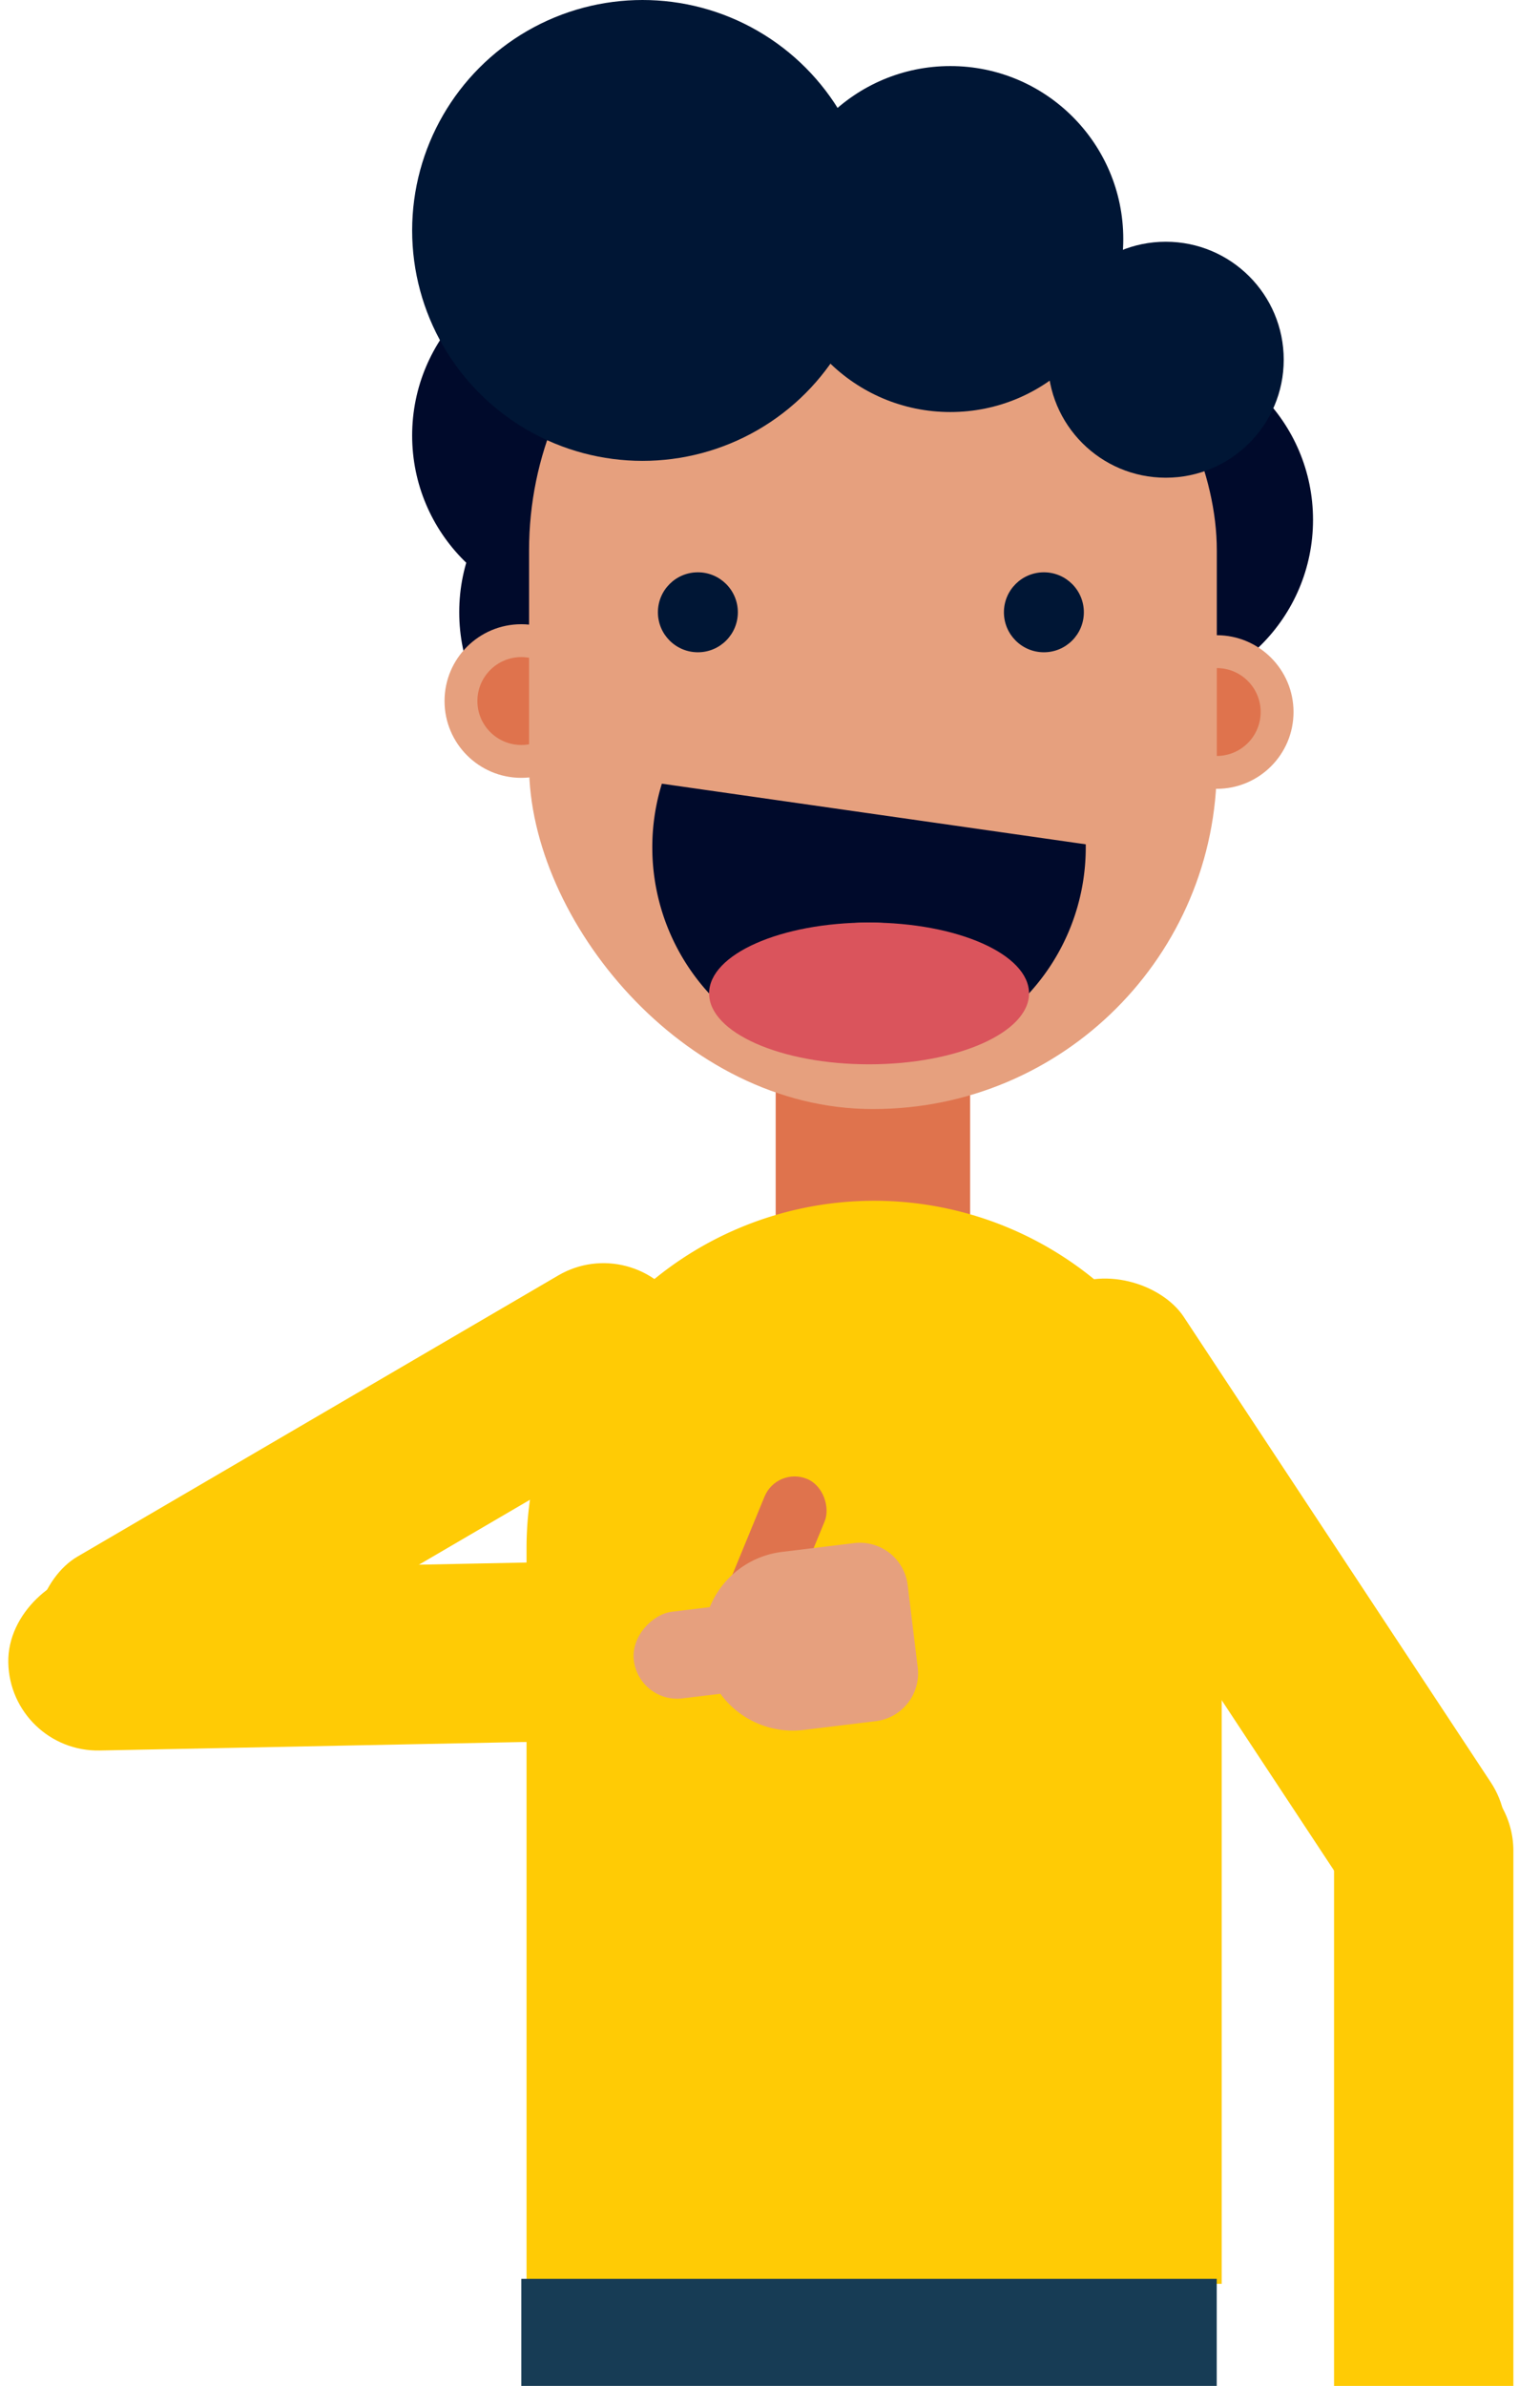 <svg xmlns="http://www.w3.org/2000/svg" width="309.462" height="479.282" viewBox="0 0 309.462 479.282">
  <g id="Layer_2" data-name="Layer 2" transform="translate(1.202)">
    <g id="Layer_1" data-name="Layer 1" transform="translate(-1.202 0)">
      <g id="Group_133" data-name="Group 133" transform="translate(0)">
        <circle id="Ellipse_265" data-name="Ellipse 265" cx="35.479" cy="35.479" r="35.479" transform="translate(82.821 52.005)" fill="#000a2b"/>
        <circle id="Ellipse_266" data-name="Ellipse 266" cx="35.479" cy="35.479" r="35.479" transform="translate(92.282 87.5)" fill="#000a2b"/>
        <circle id="Ellipse_267" data-name="Ellipse 267" cx="35.479" cy="35.479" r="35.479" transform="translate(192.894 68.943)" fill="#000a2b"/>
        <circle id="Ellipse_268" data-name="Ellipse 268" cx="15.43" cy="15.43" r="15.43" transform="translate(89.329 125.392)" fill="#e6a07e"/>
        <circle id="Ellipse_269" data-name="Ellipse 269" cx="8.826" cy="8.826" r="8.826" transform="translate(95.933 131.996)" fill="#df734d"/>
        <circle id="Ellipse_270" data-name="Ellipse 270" cx="15.43" cy="15.43" r="15.43" transform="translate(229.072 127.599)" fill="#e6a07e"/>
        <circle id="Ellipse_271" data-name="Ellipse 271" cx="8.826" cy="8.826" r="8.826" transform="translate(235.676 134.203)" fill="#df734d"/>
        <rect id="Rectangle_366" data-name="Rectangle 366" width="39.067" height="116.058" rx="8.66" transform="translate(155.875 163.189)" fill="#df734d"/>
        <rect id="Rectangle_367" data-name="Rectangle 367" width="138.203" height="181.207" rx="69" transform="translate(106.315 41.575)" fill="#e6a07e"/>
        <circle id="Ellipse_272" data-name="Ellipse 272" cx="46.29" cy="46.29" r="46.29" transform="translate(82.821)" fill="#001635"/>
        <circle id="Ellipse_273" data-name="Ellipse 273" cx="34.749" cy="34.749" r="34.749" transform="translate(156.224 13.271)" fill="#001635"/>
        <circle id="Ellipse_274" data-name="Ellipse 274" cx="23.701" cy="23.701" r="23.701" transform="translate(210.562 48.56)" fill="#001635"/>
        <g id="Group_131" data-name="Group 131" transform="translate(132.206 114.963)">
          <circle id="Ellipse_275" data-name="Ellipse 275" cx="8.032" cy="8.032" r="8.032" fill="#001635"/>
          <circle id="Ellipse_276" data-name="Ellipse 276" cx="8.032" cy="8.032" r="8.032" transform="translate(69.53)" fill="#001635"/>
        </g>
        <path id="Path_160" data-name="Path 160" d="M204.515,221.168V368.879H64.82V221.168a69.848,69.848,0,1,1,139.7,0Z" transform="translate(40.987 89.892)" fill="#ffcb05"/>
        <rect id="Rectangle_368" data-name="Rectangle 368" width="36.035" height="147.95" rx="18" transform="matrix(0.835, -0.551, 0.551, 0.835, 197.88, 269.375)" fill="#ffcb05"/>
        <rect id="Rectangle_369" data-name="Rectangle 369" width="36.035" height="147.95" rx="18" transform="translate(127.727 247.119) rotate(59.69)" fill="#ffcb05"/>
        <path id="Path_161" data-name="Path 161" d="M81.37,111.981A43.38,43.38,0,0,0,92.779,141.3a43.417,43.417,0,0,1,64.278,0,43.305,43.305,0,0,0,11.416-29.317v-.635L83.291,99.17a43.21,43.21,0,0,0-1.921,12.811Z" transform="translate(49.709 58.257)" fill="#000a2b"/>
        <ellipse id="Ellipse_277" data-name="Ellipse 277" cx="32.146" cy="14.239" rx="32.146" ry="14.239" transform="translate(142.493 185.318)" fill="#da545c"/>
        <rect id="Rectangle_370" data-name="Rectangle 370" width="36.035" height="147.95" rx="18" transform="translate(2.028 351.996) rotate(-91.146)" fill="#ffcb05"/>
        <g id="Group_132" data-name="Group 132" transform="translate(126.308 294.589)">
          <rect id="Rectangle_371" data-name="Rectangle 371" width="17.525" height="30.098" rx="8.763" transform="matrix(-0.121, -0.993, 0.993, -0.121, 2.121, 47.64)" fill="#e6a07e"/>
          <rect id="Rectangle_372" data-name="Rectangle 372" width="13.065" height="31.066" rx="6.532" transform="translate(30.071 33.701) rotate(-157.63)" fill="#df734d"/>
          <path id="Path_162" data-name="Path 162" d="M18,0h0A18.017,18.017,0,0,1,36.019,18.017V32.606a9.668,9.668,0,0,1-9.668,9.668H9.668A9.668,9.668,0,0,1,0,32.606V18.018A18.018,18.018,0,0,1,18.018,0Z" transform="matrix(-0.121, -0.993, 0.993, -0.121, 17.301, 55.101)" fill="#e6a07e"/>
        </g>
        <rect id="Rectangle_373" data-name="Rectangle 373" width="139.743" height="21.51" transform="translate(104.759 457.772)" fill="#173c55"/>
        <path id="Path_163" data-name="Path 163" d="M203.705,240.973V348.317H167.67V240.958a18.018,18.018,0,1,1,36.035,0Z" transform="translate(100.406 130.965)" fill="#ffcb05"/>
      </g>
    </g>
  </g>
</svg>
